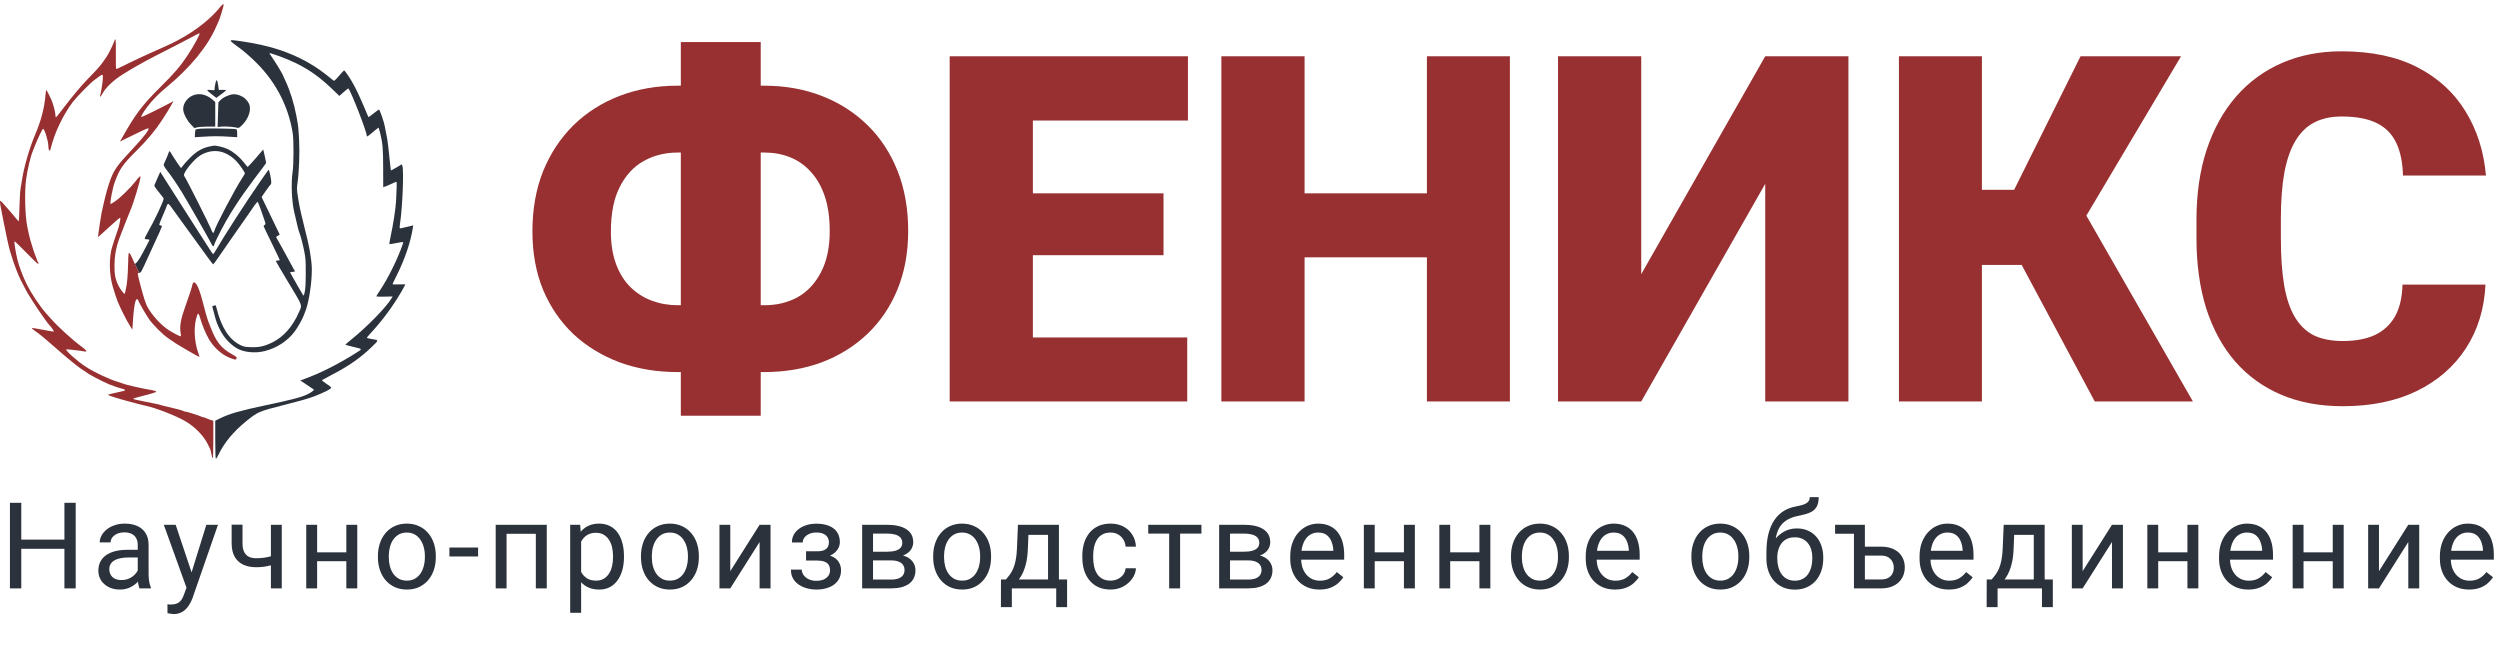 <svg width="270" height="70" viewBox="0 0 270 70" fill="none" xmlns="http://www.w3.org/2000/svg">
<path fill-rule="evenodd" clip-rule="evenodd" d="M14.55 28.492L15.038 29.471C15.231 29.448 15.236 29.439 16.045 27.653C16.244 27.214 16.523 26.605 16.666 26.299C17.108 25.355 17.458 24.569 17.481 24.47C17.494 24.417 17.446 24.365 17.375 24.353C17.305 24.341 17.23 24.315 17.209 24.294C17.177 24.262 17.303 23.912 17.538 23.385C17.797 22.804 18.026 22.24 18.026 22.184C18.026 22.148 18.067 22.084 18.116 22.043C18.186 21.985 18.273 22.059 18.494 22.364C18.652 22.582 19.279 23.447 19.886 24.287C22.518 27.925 22.981 28.555 23.026 28.554C23.052 28.553 23.333 28.17 23.652 27.703C23.971 27.237 24.505 26.464 24.838 25.987C25.43 25.14 25.74 24.697 26.68 23.35C26.933 22.987 27.286 22.477 27.464 22.216C27.642 21.956 27.812 21.768 27.841 21.8C27.87 21.832 28.041 22.279 28.222 22.795C28.641 23.989 28.709 24.163 28.651 24.236C28.636 24.254 28.613 24.265 28.587 24.285C28.521 24.333 28.468 24.394 28.468 24.421C28.468 24.448 28.86 25.268 29.338 26.242C29.817 27.217 30.208 28.042 30.208 28.076C30.208 28.11 30.114 28.138 29.999 28.138C29.885 28.138 29.791 28.165 29.791 28.198C29.791 28.231 30.418 29.301 31.185 30.575C32.267 32.372 32.55 32.79 32.499 33.162C32.477 33.322 32.392 33.474 32.283 33.725C31.615 35.261 30.613 36.396 29.409 36.983C28.546 37.404 27.963 37.531 27.064 37.494C26.419 37.468 26.299 37.441 25.898 37.236C24.719 36.633 23.908 35.352 23.383 33.263C23.304 32.949 23.296 32.941 23.11 33.006L22.919 33.072L23.112 33.815C23.35 34.731 23.442 34.987 23.757 35.609C24.19 36.468 24.844 37.184 25.597 37.625C26.325 38.051 27.559 38.174 28.572 37.921C29.89 37.592 31.082 36.812 31.843 35.781C32.175 35.331 32.723 34.351 32.817 34.037C32.846 33.942 32.91 33.77 32.961 33.656C33.275 32.943 33.605 31.083 33.663 29.7C33.696 28.911 33.675 28.539 33.554 27.722C33.505 27.389 33.471 27.161 33.431 26.935C33.341 26.421 33.215 25.914 32.791 24.183C32.378 22.502 32.309 22.161 32.132 20.971C32.059 20.478 32.058 20.249 32.129 19.774C32.301 18.61 32.379 16.459 32.3 15.057C32.221 13.663 32.219 13.646 32.016 12.555C31.753 11.143 31.349 9.851 30.802 8.672C30.66 8.367 30.516 8.054 30.482 7.978C30.448 7.902 30.341 7.714 30.246 7.562C30.151 7.409 30.021 7.19 29.957 7.076C29.894 6.961 29.674 6.623 29.468 6.324C29.263 6.025 29.094 5.771 29.094 5.758C29.094 5.644 30.975 6.338 31.914 6.798C33.469 7.56 34.592 8.37 36.058 9.788L36.651 10.362L37.122 9.942C37.381 9.711 37.605 9.534 37.618 9.548C37.906 9.846 39.606 14.207 39.606 14.646C39.606 14.811 39.688 14.764 40.29 14.252C40.609 13.982 40.881 13.771 40.894 13.784C40.907 13.797 40.98 14.057 41.056 14.363C41.327 15.446 41.382 16.092 41.382 18.197C41.382 19.314 41.386 20.227 41.39 20.227C41.431 20.227 42.271 19.869 42.613 19.706C42.716 19.657 42.813 19.63 42.829 19.646C42.862 19.679 42.838 20.594 42.772 21.754C42.727 22.56 42.454 24.317 42.172 25.622C42.088 26.013 42.033 26.348 42.051 26.365C42.068 26.383 42.404 26.332 42.797 26.253C43.191 26.175 43.526 26.124 43.543 26.141C43.592 26.19 43.181 27.267 42.755 28.208C42.373 29.052 41.782 30.18 41.428 30.741C41.332 30.893 41.175 31.143 41.08 31.296C40.985 31.449 40.849 31.658 40.779 31.762C40.708 31.865 40.65 31.974 40.65 32.005C40.65 32.035 41.045 32.05 41.527 32.038L42.404 32.017L42.275 32.234C41.726 33.166 39.624 35.319 37.964 36.65C37.604 36.939 37.309 37.195 37.309 37.22C37.309 37.244 37.63 37.339 38.023 37.431C38.687 37.585 38.957 37.641 38.966 37.726C38.973 37.787 38.841 37.864 38.623 38.005C36.945 39.091 34.954 40.129 33.429 40.714L32.437 41.094L33.15 41.57C33.542 41.832 33.875 42.055 33.89 42.065C33.953 42.109 33.724 42.302 33.388 42.49C32.733 42.857 31.734 43.128 28.607 43.787C25.924 44.352 24.785 44.681 23.752 45.188L23.247 45.435V47.47C23.247 48.61 23.274 49.522 23.31 49.544C23.344 49.565 23.472 49.372 23.593 49.114C24.187 47.847 25.221 46.596 26.588 45.493C27.851 44.473 27.937 44.436 30.626 43.748C31.726 43.467 32.124 43.365 32.519 43.253C32.763 43.183 33.005 43.109 33.411 42.986C34.116 42.773 35.398 42.207 35.663 41.993C35.833 41.855 35.787 41.797 35.209 41.421C34.94 41.245 34.746 41.078 34.779 41.049C34.811 41.02 35.229 40.794 35.708 40.548C37.622 39.561 38.898 38.678 40.146 37.475C40.575 37.061 40.775 36.882 40.741 36.784C40.712 36.698 40.503 36.673 40.111 36.608C39.833 36.561 39.606 36.506 39.606 36.485C39.606 36.465 39.866 36.163 40.184 35.815C41.353 34.535 42.451 33.042 43.323 31.547C43.576 31.113 43.783 30.743 43.783 30.725C43.783 30.708 43.47 30.704 43.087 30.717C42.704 30.73 42.391 30.72 42.391 30.694C42.391 30.668 42.593 30.244 42.84 29.752C43.722 27.994 44.344 26.165 44.584 24.624L44.628 24.337L44.223 24.439C43.379 24.649 43.215 24.681 43.175 24.64C43.151 24.617 43.169 24.357 43.214 24.061C43.469 22.371 43.626 18.445 43.459 17.926L43.4 17.742L42.818 18.086C42.498 18.275 42.227 18.42 42.216 18.409C42.205 18.397 42.163 18.044 42.123 17.625C42.013 16.482 41.838 14.999 41.801 14.9C41.783 14.853 41.719 14.525 41.659 14.172C41.599 13.819 41.502 13.374 41.444 13.183C41.229 12.479 40.983 11.83 40.931 11.83C40.901 11.83 40.637 12.021 40.343 12.255C40.05 12.488 39.8 12.668 39.79 12.654C39.779 12.639 39.7 12.456 39.615 12.246C39.529 12.036 39.432 11.802 39.398 11.726C39.364 11.649 39.174 11.212 38.975 10.754C38.637 9.976 38.315 9.338 37.925 8.67C37.701 8.286 37.213 7.598 37.165 7.597C37.143 7.597 36.895 7.863 36.615 8.188C36.168 8.708 36.092 8.768 35.994 8.686C34.934 7.8 34.163 7.254 33.22 6.722C31.227 5.596 29.012 4.89 26.171 4.473C25.07 4.311 24.917 4.305 24.921 4.421C24.922 4.469 25.212 4.711 25.564 4.959C26.305 5.481 27.093 6.164 27.853 6.944C29.872 9.018 31.153 11.548 31.611 14.363C31.733 15.114 31.726 17.778 31.6 18.596C31.423 19.743 31.503 21.729 31.773 22.898C32.165 24.594 32.251 24.937 32.333 25.132C32.474 25.471 32.687 26.284 32.864 27.167C33.005 27.865 33.024 28.16 33.02 29.526C33.017 30.65 32.986 31.214 32.911 31.537C32.808 31.982 32.806 31.985 32.699 31.814C32.544 31.568 31.83 30.329 31.556 29.83L31.323 29.405L31.875 29.317L31.668 28.968C31.554 28.775 31.461 28.604 31.461 28.586C31.461 28.569 31.247 28.172 30.984 27.704C30.722 27.237 30.373 26.605 30.21 26.299C30.046 25.994 29.883 25.707 29.847 25.662C29.8 25.604 29.845 25.546 29.994 25.469C30.112 25.409 30.208 25.344 30.208 25.325C30.208 25.306 29.77 24.4 29.234 23.31C28.698 22.221 28.259 21.313 28.259 21.294C28.259 21.236 29.166 19.956 29.238 19.912C29.334 19.853 29.313 19.505 29.174 18.851C29.083 18.42 29.033 18.296 28.978 18.365C28.938 18.416 28.791 18.62 28.652 18.82C28.514 19.019 28.253 19.393 28.072 19.652C26.694 21.627 24.082 25.673 23.3 27.044C23.175 27.264 23.053 27.443 23.03 27.444C23.006 27.444 22.909 27.327 22.814 27.184C22.578 26.829 21.939 25.838 21.607 25.309C20.993 24.334 20.776 23.994 19.14 21.441C18.724 20.793 18.142 19.879 17.846 19.412L17.309 18.561L17.01 19.224C16.845 19.588 16.693 19.94 16.672 20.006C16.646 20.088 16.801 20.327 17.154 20.75C17.44 21.092 17.675 21.408 17.676 21.451C17.681 21.711 16.641 23.906 15.944 25.108C15.748 25.446 15.606 25.75 15.628 25.785C15.649 25.82 15.777 25.848 15.912 25.848C16.073 25.848 16.149 25.878 16.134 25.935C16.121 25.983 15.788 26.623 15.392 27.358C14.738 28.576 14.55 28.492 14.55 28.492ZM23.177 9.595C23.177 9.501 23.213 9.246 23.257 9.028C23.303 8.799 23.369 8.643 23.413 8.658C23.455 8.672 23.521 8.915 23.56 9.198L23.63 9.713L24.03 9.705C24.25 9.701 24.429 9.716 24.427 9.74C24.425 9.763 24.186 9.96 23.896 10.177L23.368 10.572L22.86 10.18C22.58 9.964 22.367 9.763 22.386 9.733C22.404 9.703 22.59 9.698 22.799 9.722C23.167 9.766 23.177 9.762 23.177 9.595ZM19.796 11.927C19.704 11.317 20.13 10.623 20.775 10.33C21.507 9.998 22.332 10.185 23.055 10.848L23.247 11.023L23.246 13.669L22.394 13.674C21.925 13.677 21.42 13.715 21.271 13.758L21.001 13.836L20.635 13.463C20.221 13.04 19.866 12.389 19.796 11.927ZM23.781 10.844C24.005 10.609 24.258 10.458 24.709 10.291C25.13 10.135 25.438 10.137 25.888 10.302C26.325 10.461 26.674 10.771 26.881 11.183C27.188 11.796 26.871 12.796 26.143 13.516C25.88 13.776 25.768 13.843 25.655 13.809C25.313 13.706 24.362 13.629 23.95 13.671L23.503 13.717L23.584 11.05L23.781 10.844ZM21.124 13.992C21.149 13.967 21.363 13.926 21.599 13.9C22.122 13.844 25.239 13.884 25.457 13.95C25.596 13.992 25.614 14.042 25.614 14.408V14.818L24.761 14.764C23.683 14.695 23.02 14.696 21.918 14.765L21.041 14.819L21.059 14.429C21.069 14.214 21.098 14.018 21.124 13.992ZM20.532 17.035C21.214 16.353 21.829 15.993 22.585 15.831C22.906 15.763 23.047 15.73 23.188 15.73C23.322 15.731 23.456 15.762 23.744 15.822C24.37 15.953 24.904 16.208 25.405 16.615C25.896 17.014 26.037 17.163 26.728 18.024C26.751 18.052 27.143 17.641 27.599 17.111L28.43 16.145L28.584 16.816C28.669 17.184 28.74 17.522 28.742 17.566C28.744 17.611 28.551 17.896 28.311 18.201C27.898 18.726 27.21 19.655 26.324 20.886C26.104 21.192 25.725 21.754 25.481 22.135C25.238 22.517 24.988 22.907 24.927 23.003C24.37 23.872 23.236 26.042 23.14 26.422C23.071 26.696 22.994 26.658 22.788 26.247C22.523 25.721 20.19 21.648 19.634 20.743C19.096 19.867 18.505 19.001 18.015 18.372C17.669 17.928 17.629 17.815 17.744 17.606C17.866 17.387 18.235 16.492 18.235 16.416C18.235 16.285 18.366 16.334 18.45 16.497C18.602 16.788 19.509 18.145 19.55 18.145C19.573 18.144 19.67 18.027 19.766 17.885C19.862 17.743 20.206 17.36 20.532 17.035ZM25.569 17.453C25.151 17.002 24.712 16.697 24.184 16.491C23.383 16.179 22.481 16.277 21.653 16.768C20.915 17.206 19.69 18.747 19.885 18.992C20.109 19.273 22.646 24.319 22.905 24.998C22.986 25.209 23.082 25.195 23.14 24.963C23.282 24.397 25.33 20.501 26.147 19.242C26.313 18.986 26.449 18.756 26.449 18.73C26.449 18.605 25.904 17.813 25.569 17.453Z" fill="#2B323C"/>
<path d="M23.64 0.922C22.763 1.99 21.292 3.173 19.766 4.038C18.813 4.578 18.547 4.706 16.39 5.659C15.586 6.014 14.412 6.564 13.783 6.881C13.152 7.198 12.604 7.458 12.564 7.458C12.515 7.458 12.498 6.928 12.511 5.821C12.531 4.19 12.496 3.959 12.314 4.526C12.226 4.799 11.743 5.773 11.549 6.07C10.997 6.91 10.715 7.259 9.976 8.013C9.039 8.969 8.394 9.704 7.566 10.754C7.266 11.136 6.982 11.496 6.936 11.554C6.89 11.612 6.682 11.885 6.473 12.161C6.265 12.437 6.069 12.662 6.038 12.662C6.007 12.662 5.982 12.547 5.982 12.407C5.982 12.117 5.756 11.258 5.556 10.789C5.406 10.436 5.083 9.811 5.009 9.727C4.981 9.697 4.94 9.915 4.916 10.213C4.806 11.614 4.448 13.008 3.824 14.467C3.193 15.944 2.582 18.049 2.364 19.498C2.318 19.804 2.249 20.225 2.211 20.435C2.172 20.645 2.124 21.512 2.103 22.361C2.082 23.21 2.046 23.904 2.022 23.902C1.999 23.901 1.862 23.752 1.718 23.573C1.575 23.393 1.362 23.139 1.246 23.009C1.13 22.878 0.825 22.527 0.568 22.228C0.312 21.929 0.077 21.684 0.048 21.684C-0.038 21.684 -0.014 21.922 0.165 22.815C0.258 23.281 0.385 23.928 0.447 24.252C0.62 25.169 0.969 26.752 1.074 27.097C1.644 28.982 2.004 29.864 2.8 31.328C3.366 32.37 5.016 34.813 5.426 35.217C5.553 35.343 5.851 35.787 5.826 35.813C5.808 35.83 5.271 35.74 4.631 35.613C3.991 35.486 3.453 35.406 3.435 35.435C3.418 35.464 3.59 35.614 3.818 35.768C4.306 36.099 4.784 36.494 6.309 37.834C7.491 38.873 8.709 39.847 9.03 40.012C9.134 40.066 9.261 40.149 9.311 40.196C9.532 40.404 11.044 41.203 11.8 41.512C12.25 41.696 13 41.948 13.245 41.999C13.389 42.029 13.506 42.084 13.507 42.122C13.508 42.198 13.399 42.229 12.339 42.451C11.949 42.533 11.644 42.623 11.662 42.652C11.698 42.711 12.966 43.109 13.849 43.338C14.174 43.423 14.644 43.548 14.893 43.616C15.142 43.685 15.455 43.762 15.589 43.788C16.772 44.021 19.121 44.937 20.136 45.561C21.104 46.156 21.995 47.079 22.411 47.917C22.535 48.165 22.662 48.42 22.695 48.484C22.727 48.548 22.792 48.806 22.838 49.057C22.885 49.308 22.949 49.513 22.98 49.513C23.012 49.513 23.038 48.595 23.038 47.473V45.434L22.849 45.386C22.745 45.36 22.527 45.279 22.366 45.205C22.203 45.132 22.035 45.072 21.991 45.072C21.946 45.072 21.812 45.028 21.691 44.974C21.398 44.842 20.131 44.447 20.004 44.447C19.949 44.447 19.849 44.416 19.782 44.379C19.663 44.311 19.02 44.142 17.893 43.883C17.571 43.809 17.282 43.732 17.251 43.713C17.22 43.694 16.951 43.632 16.653 43.576C16.355 43.52 15.908 43.431 15.659 43.377C15.41 43.324 15.036 43.246 14.829 43.204C14.222 43.081 14.232 43.064 15.032 42.858C15.358 42.774 15.796 42.661 16.007 42.606C16.217 42.551 16.512 42.463 16.662 42.41C16.904 42.324 16.92 42.305 16.801 42.243C16.728 42.205 16.527 42.151 16.355 42.125C15.463 41.989 13.456 41.53 13.283 41.423C13.248 41.402 13.025 41.328 12.786 41.258C11.804 40.972 10.207 40.224 9.254 39.603C8.328 39 6.98 37.789 7.165 37.727C7.232 37.705 8.84 37.894 9.167 37.963C9.462 38.025 9.33 37.816 8.854 37.469C7.841 36.73 6.355 35.38 5.494 34.416C5.322 34.223 5.072 33.943 4.938 33.792C4.308 33.084 3.387 31.7 2.906 30.741C2.49 29.91 2.048 28.74 1.872 28.002C1.696 27.271 1.514 26.116 1.566 26.064C1.589 26.041 2.147 26.576 2.807 27.254C3.466 27.931 4.043 28.485 4.089 28.485C4.186 28.485 4.201 28.372 4.11 28.317C4.076 28.296 4.027 28.192 4.001 28.087C3.974 27.982 3.91 27.802 3.858 27.687C3.733 27.413 3.455 26.568 3.276 25.918C3.153 25.474 3.095 25.22 2.944 24.46C2.704 23.262 2.641 20.732 2.816 19.394C2.954 18.341 3.3 16.884 3.548 16.306C3.581 16.23 3.693 15.948 3.796 15.681C4.076 14.96 4.583 13.912 4.652 13.912C4.807 13.912 5.212 15.208 5.216 15.716C5.221 16.224 5.38 16.456 5.467 16.08C5.851 14.425 6.792 12.435 7.858 11.02C8.267 10.477 9.737 8.976 10.16 8.67C10.317 8.556 10.557 8.378 10.694 8.273C11.101 7.962 11.146 8 11.098 8.62C11.061 9.09 10.915 9.956 10.811 10.32C10.743 10.557 10.893 10.437 11.063 10.118C11.413 9.46 12.189 8.719 13.235 8.044C13.976 7.566 15.709 6.581 16.633 6.114C18.241 5.301 20.403 4.181 21.222 3.737C21.391 3.646 21.54 3.582 21.553 3.595C21.631 3.672 20.959 4.909 20.266 5.966C19.506 7.124 18.831 7.911 17.292 9.435C15.39 11.319 14.617 12.341 13.236 14.794L12.954 15.294L13.628 14.956C14.993 14.272 15.944 13.833 16.009 13.855C16.2 13.918 15.571 14.75 14.34 16.063C12.673 17.841 12.351 18.285 11.93 19.385C11.687 20.019 11.35 21.236 11.139 22.239C11.071 22.564 10.996 22.892 10.973 22.968C10.936 23.087 10.577 25.479 10.577 25.604C10.577 25.629 11.117 25.147 11.778 24.535C12.555 23.813 12.987 23.457 13.001 23.525C13.027 23.644 12.834 24.562 12.739 24.773C12.704 24.849 12.576 25.224 12.453 25.605C12.331 25.987 12.19 26.424 12.139 26.577C11.759 27.73 11.775 29.594 12.178 30.949C12.419 31.76 12.559 32.187 12.714 32.58C12.966 33.221 13.71 34.691 14.03 35.182L14.301 35.599L14.35 34.766C14.409 33.747 14.525 32.829 14.632 32.528C14.722 32.274 14.861 32.233 14.928 32.441C15.003 32.676 15.756 33.977 16.113 34.488C16.535 35.092 17.582 36.133 18.173 36.536C18.417 36.703 18.756 36.934 18.926 37.048C19.338 37.326 21.451 38.548 21.52 38.548C21.55 38.548 21.512 38.383 21.436 38.181C20.944 36.87 20.888 35.059 21.308 34.018C21.38 33.84 21.393 33.835 21.47 33.948C21.517 34.016 21.593 34.228 21.639 34.419C21.77 34.956 22.249 36.103 22.559 36.626C23.105 37.544 23.941 38.297 24.796 38.638C25.402 38.88 25.48 38.887 25.548 38.71C25.599 38.575 25.543 38.526 25 38.224C23.9 37.614 23.334 36.897 22.761 35.391C22.674 35.162 22.559 34.865 22.505 34.731C22.384 34.431 22.174 33.693 21.822 32.337C21.648 31.665 21.413 31.016 21.251 30.758C21.036 30.418 20.842 30.411 20.78 30.743C20.722 31.048 20.484 31.779 20.04 33.014C19.505 34.501 19.377 35.243 19.517 36.032C19.546 36.195 19.549 36.328 19.524 36.328C19.413 36.328 18.646 35.93 18.222 35.653C17.394 35.112 16.449 34.086 15.936 33.17C15.735 32.81 15.515 32.132 15.164 30.787C14.813 29.444 14.818 29.496 15.038 29.471L14.55 28.492C14.48 28.318 14.105 27.431 13.973 27.322C13.879 27.244 13.863 27.398 13.827 28.71C13.799 29.743 13.745 30.412 13.647 30.94C13.57 31.355 13.492 31.709 13.474 31.727C13.409 31.793 13.015 31.287 12.809 30.875C12.459 30.173 12.358 29.67 12.363 28.659C12.368 27.658 12.518 26.79 12.851 25.848C12.994 25.443 13.969 22.962 14.092 22.691C14.402 22.006 15.171 19.455 15.171 19.112C15.171 18.952 15.019 19.086 14.625 19.594C14.087 20.288 13.028 21.328 12.456 21.725C12.213 21.893 11.986 22.031 11.953 22.031C11.834 22.031 12.149 20.338 12.393 19.672C12.915 18.241 13.25 17.758 14.749 16.271C15.916 15.113 16.811 14.041 17.498 12.975C18.087 12.062 18.221 11.846 18.474 11.393L18.738 10.921L18.341 11.135C17.387 11.649 15.298 12.673 15.266 12.641C15.204 12.579 15.505 12.065 15.93 11.508C16.474 10.794 17.138 10.117 17.943 9.454C20.551 7.309 22.467 4.966 23.38 2.808C23.501 2.522 23.628 2.238 23.661 2.177C23.74 2.033 24.152 0.66 24.152 0.54C24.152 0.359 24.022 0.456 23.64 0.922Z" fill="#983031"/>
<path d="M73.196 9.254H82.516C84.769 9.254 86.843 9.621 88.738 10.355C90.633 11.089 92.28 12.139 93.68 13.505C95.079 14.87 96.163 16.517 96.932 18.446C97.7 20.375 98.084 22.543 98.084 24.95C98.084 27.271 97.7 29.371 96.932 31.248C96.163 33.126 95.079 34.731 93.68 36.062C92.28 37.394 90.633 38.418 88.738 39.135C86.843 39.834 84.769 40.184 82.516 40.184H73.196C70.926 40.184 68.835 39.834 66.923 39.135C65.011 38.418 63.347 37.402 61.93 36.088C60.531 34.756 59.438 33.16 58.653 31.3C57.885 29.422 57.501 27.322 57.501 25.001C57.501 22.594 57.885 20.426 58.653 18.497C59.438 16.569 60.531 14.913 61.93 13.53C63.347 12.148 65.011 11.089 66.923 10.355C68.835 9.621 70.926 9.254 73.196 9.254ZM73.196 16.475C71.831 16.475 70.602 16.782 69.509 17.396C68.417 18.011 67.555 18.95 66.923 20.213C66.291 21.459 65.976 23.055 65.976 25.001C65.976 26.349 66.163 27.527 66.539 28.534C66.915 29.541 67.435 30.369 68.101 31.018C68.767 31.667 69.535 32.153 70.405 32.477C71.276 32.802 72.206 32.964 73.196 32.964H82.567C83.899 32.964 85.094 32.674 86.152 32.093C87.21 31.496 88.047 30.6 88.661 29.405C89.293 28.21 89.609 26.725 89.609 24.95C89.609 23.499 89.43 22.244 89.071 21.186C88.713 20.128 88.209 19.248 87.56 18.549C86.929 17.849 86.186 17.328 85.333 16.987C84.479 16.645 83.558 16.475 82.567 16.475H73.196ZM82.158 4.543V44.896H73.529V4.543H82.158ZM128.22 36.446V43.359H108.351V36.446H128.22ZM111.552 6.079V43.359H102.565V6.079H111.552ZM125.66 20.879V27.561H108.351V20.879H125.66ZM128.297 6.079V13.018H108.351V6.079H128.297ZM157.025 20.879V27.792H137.899V20.879H157.025ZM140.895 6.079V43.359H131.907V6.079H140.895ZM163.068 6.079V43.359H154.106V6.079H163.068ZM177.253 29.61L190.644 6.079H199.631V43.359H190.644V19.854L177.253 43.359H168.266V6.079H177.253V29.61ZM214.047 6.079V43.359H205.085V6.079H214.047ZM235.554 6.079L222.163 28.611H212.485L211.409 20.495H217.529L224.698 6.079H235.554ZM226.234 43.359L217.503 27.049L224.032 21.032L236.835 43.359H226.234ZM259.469 30.736H268.431C268.311 33.331 267.611 35.618 266.331 37.598C265.051 39.578 263.275 41.123 261.005 42.233C258.752 43.325 256.089 43.871 253.017 43.871C250.524 43.871 248.297 43.453 246.334 42.617C244.388 41.78 242.732 40.577 241.367 39.007C240.018 37.436 238.985 35.533 238.268 33.297C237.569 31.061 237.219 28.543 237.219 25.744V23.721C237.219 20.921 237.586 18.404 238.32 16.167C239.071 13.914 240.129 12.002 241.495 10.432C242.877 8.845 244.533 7.633 246.462 6.796C248.391 5.96 250.533 5.542 252.889 5.542C256.132 5.542 258.872 6.122 261.108 7.283C263.344 8.443 265.076 10.039 266.305 12.071C267.534 14.085 268.26 16.381 268.482 18.958H259.52C259.486 17.559 259.247 16.389 258.803 15.45C258.359 14.495 257.66 13.778 256.704 13.3C255.748 12.822 254.476 12.583 252.889 12.583C251.779 12.583 250.815 12.788 249.995 13.197C249.176 13.607 248.493 14.256 247.947 15.143C247.401 16.031 246.991 17.183 246.718 18.6C246.462 20 246.334 21.689 246.334 23.669V25.744C246.334 27.724 246.453 29.413 246.692 30.813C246.931 32.213 247.315 33.356 247.845 34.244C248.374 35.132 249.056 35.789 249.893 36.216C250.746 36.625 251.788 36.83 253.017 36.83C254.382 36.83 255.534 36.617 256.473 36.19C257.412 35.746 258.138 35.081 258.65 34.193C259.162 33.288 259.435 32.136 259.469 30.736Z" fill="#983031"/>
<path d="M7.109 58.277V59.273H2.107V58.277H7.109ZM2.298 54.303V63.545H1.073V54.303H2.298ZM8.176 54.303V63.545H6.957V54.303H8.176ZM14.875 62.371V58.835C14.875 58.565 14.82 58.33 14.71 58.131C14.604 57.928 14.444 57.771 14.228 57.661C14.012 57.551 13.745 57.496 13.428 57.496C13.132 57.496 12.871 57.547 12.647 57.648C12.427 57.75 12.254 57.883 12.127 58.048C12.004 58.213 11.943 58.391 11.943 58.581H10.768C10.768 58.336 10.832 58.093 10.959 57.852C11.085 57.61 11.268 57.392 11.505 57.198C11.746 56.999 12.034 56.842 12.368 56.728C12.706 56.609 13.083 56.55 13.498 56.55C13.997 56.55 14.437 56.635 14.818 56.804C15.203 56.974 15.504 57.23 15.719 57.572C15.939 57.911 16.049 58.336 16.049 58.848V62.047C16.049 62.276 16.069 62.519 16.107 62.777C16.149 63.035 16.21 63.258 16.291 63.444V63.545H15.066C15.006 63.41 14.96 63.23 14.926 63.006C14.892 62.777 14.875 62.566 14.875 62.371ZM15.078 59.381L15.091 60.206H13.904C13.57 60.206 13.271 60.234 13.009 60.289C12.746 60.34 12.527 60.418 12.349 60.524C12.171 60.63 12.036 60.763 11.943 60.924C11.849 61.08 11.803 61.264 11.803 61.476C11.803 61.692 11.851 61.889 11.949 62.066C12.046 62.244 12.192 62.386 12.387 62.492C12.586 62.593 12.829 62.644 13.117 62.644C13.476 62.644 13.794 62.568 14.069 62.416C14.344 62.263 14.562 62.077 14.723 61.857C14.888 61.637 14.977 61.423 14.989 61.216L15.491 61.781C15.461 61.959 15.381 62.155 15.25 62.371C15.118 62.587 14.943 62.794 14.723 62.993C14.507 63.188 14.249 63.351 13.948 63.482C13.652 63.609 13.318 63.672 12.945 63.672C12.48 63.672 12.072 63.581 11.72 63.399C11.373 63.217 11.102 62.974 10.908 62.669C10.717 62.361 10.622 62.016 10.622 61.635C10.622 61.267 10.694 60.943 10.838 60.664C10.982 60.38 11.189 60.145 11.46 59.959C11.731 59.769 12.057 59.625 12.438 59.527C12.819 59.43 13.244 59.381 13.713 59.381H15.078ZM20.375 62.834L22.285 56.677H23.542L20.787 64.606C20.724 64.775 20.639 64.957 20.533 65.151C20.432 65.35 20.301 65.539 20.14 65.716C19.979 65.894 19.784 66.038 19.556 66.148C19.332 66.262 19.063 66.319 18.75 66.319C18.657 66.319 18.538 66.307 18.394 66.281C18.25 66.256 18.149 66.235 18.09 66.218L18.083 65.266C18.117 65.27 18.17 65.274 18.242 65.278C18.318 65.287 18.371 65.291 18.401 65.291C18.667 65.291 18.894 65.255 19.08 65.183C19.266 65.115 19.423 64.999 19.549 64.834C19.681 64.673 19.793 64.451 19.886 64.168L20.375 62.834ZM18.972 56.677L20.756 62.009L21.06 63.247L20.216 63.679L17.69 56.677H18.972ZM30.432 56.677V63.545H29.258V56.677H30.432ZM30.032 59.832V60.797C29.795 60.886 29.554 60.966 29.308 61.038C29.067 61.106 28.811 61.161 28.54 61.203C28.274 61.241 27.984 61.26 27.671 61.26C27.129 61.26 26.659 61.167 26.262 60.981C25.864 60.791 25.557 60.505 25.341 60.124C25.125 59.739 25.017 59.254 25.017 58.67V56.665H26.192V58.67C26.192 59.051 26.249 59.36 26.363 59.597C26.477 59.834 26.645 60.01 26.865 60.124C27.085 60.234 27.353 60.289 27.671 60.289C27.975 60.289 28.261 60.27 28.528 60.232C28.799 60.19 29.057 60.135 29.302 60.067C29.552 59.999 29.795 59.921 30.032 59.832ZM37.633 59.654V60.606H34.002V59.654H37.633ZM34.249 56.677V63.545H33.075V56.677H34.249ZM38.585 56.677V63.545H37.404V56.677H38.585ZM40.815 60.188V60.041C40.815 59.546 40.887 59.087 41.031 58.664C41.175 58.237 41.383 57.866 41.653 57.553C41.924 57.236 42.252 56.99 42.637 56.817C43.022 56.639 43.454 56.55 43.932 56.55C44.415 56.55 44.848 56.639 45.233 56.817C45.623 56.99 45.953 57.236 46.224 57.553C46.499 57.866 46.708 58.237 46.852 58.664C46.996 59.087 47.068 59.546 47.068 60.041V60.188C47.068 60.683 46.996 61.142 46.852 61.565C46.708 61.988 46.499 62.358 46.224 62.676C45.953 62.989 45.625 63.234 45.24 63.412C44.859 63.586 44.427 63.672 43.945 63.672C43.462 63.672 43.029 63.586 42.644 63.412C42.258 63.234 41.928 62.989 41.653 62.676C41.383 62.358 41.175 61.988 41.031 61.565C40.887 61.142 40.815 60.683 40.815 60.188ZM41.99 60.041V60.188C41.99 60.53 42.03 60.854 42.11 61.159C42.191 61.459 42.311 61.726 42.472 61.959C42.637 62.191 42.842 62.375 43.088 62.511C43.333 62.642 43.619 62.708 43.945 62.708C44.266 62.708 44.548 62.642 44.789 62.511C45.035 62.375 45.238 62.191 45.398 61.959C45.559 61.726 45.68 61.459 45.76 61.159C45.845 60.854 45.887 60.53 45.887 60.188V60.041C45.887 59.703 45.845 59.383 45.76 59.083C45.68 58.778 45.557 58.51 45.392 58.277C45.231 58.04 45.028 57.854 44.783 57.718C44.541 57.583 44.258 57.515 43.932 57.515C43.611 57.515 43.327 57.583 43.081 57.718C42.84 57.854 42.637 58.04 42.472 58.277C42.311 58.51 42.191 58.778 42.11 59.083C42.03 59.383 41.99 59.703 41.99 60.041ZM51.634 59.134V60.099H48.537V59.134H51.634ZM58.01 56.677V57.648H54.538V56.677H58.01ZM54.709 56.677V63.545H53.535V56.677H54.709ZM59.051 56.677V63.545H57.87V56.677H59.051ZM62.761 57.998V66.186H61.58V56.677H62.659L62.761 57.998ZM67.388 60.054V60.188C67.388 60.687 67.329 61.15 67.21 61.578C67.092 62.001 66.918 62.369 66.69 62.682C66.466 62.995 66.188 63.239 65.858 63.412C65.528 63.586 65.149 63.672 64.722 63.672C64.286 63.672 63.901 63.6 63.567 63.456C63.232 63.313 62.949 63.103 62.716 62.828C62.483 62.553 62.297 62.223 62.157 61.838C62.022 61.453 61.929 61.019 61.878 60.537V59.826C61.929 59.318 62.024 58.863 62.164 58.461C62.303 58.059 62.488 57.716 62.716 57.433C62.949 57.145 63.23 56.927 63.56 56.779C63.89 56.627 64.271 56.55 64.703 56.55C65.135 56.55 65.517 56.635 65.852 56.804C66.186 56.969 66.468 57.206 66.696 57.515C66.925 57.824 67.096 58.194 67.21 58.626C67.329 59.053 67.388 59.529 67.388 60.054ZM66.207 60.188V60.054C66.207 59.711 66.171 59.39 66.099 59.089C66.028 58.785 65.915 58.518 65.763 58.29C65.615 58.057 65.424 57.875 65.192 57.744C64.959 57.608 64.682 57.541 64.36 57.541C64.064 57.541 63.806 57.591 63.586 57.693C63.37 57.794 63.186 57.932 63.033 58.105C62.881 58.275 62.756 58.469 62.659 58.69C62.566 58.905 62.496 59.13 62.45 59.362V61.006C62.534 61.303 62.653 61.582 62.805 61.844C62.957 62.102 63.16 62.312 63.414 62.473C63.668 62.629 63.988 62.708 64.373 62.708C64.69 62.708 64.963 62.642 65.192 62.511C65.424 62.375 65.615 62.191 65.763 61.959C65.915 61.726 66.028 61.459 66.099 61.159C66.171 60.854 66.207 60.53 66.207 60.188ZM69.225 60.188V60.041C69.225 59.546 69.297 59.087 69.441 58.664C69.585 58.237 69.792 57.866 70.063 57.553C70.334 57.236 70.662 56.99 71.047 56.817C71.432 56.639 71.864 56.55 72.342 56.55C72.824 56.55 73.258 56.639 73.643 56.817C74.032 56.99 74.362 57.236 74.633 57.553C74.908 57.866 75.118 58.237 75.262 58.664C75.406 59.087 75.477 59.546 75.477 60.041V60.188C75.477 60.683 75.406 61.142 75.262 61.565C75.118 61.988 74.908 62.358 74.633 62.676C74.362 62.989 74.034 63.234 73.649 63.412C73.269 63.586 72.837 63.672 72.354 63.672C71.872 63.672 71.438 63.586 71.053 63.412C70.668 63.234 70.338 62.989 70.063 62.676C69.792 62.358 69.585 61.988 69.441 61.565C69.297 61.142 69.225 60.683 69.225 60.188ZM70.399 60.041V60.188C70.399 60.53 70.439 60.854 70.52 61.159C70.6 61.459 70.721 61.726 70.882 61.959C71.047 62.191 71.252 62.375 71.498 62.511C71.743 62.642 72.028 62.708 72.354 62.708C72.676 62.708 72.957 62.642 73.199 62.511C73.444 62.375 73.647 62.191 73.808 61.959C73.969 61.726 74.089 61.459 74.17 61.159C74.254 60.854 74.297 60.53 74.297 60.188V60.041C74.297 59.703 74.254 59.383 74.17 59.083C74.089 58.778 73.967 58.51 73.802 58.277C73.641 58.04 73.438 57.854 73.192 57.718C72.951 57.583 72.668 57.515 72.342 57.515C72.02 57.515 71.737 57.583 71.491 57.718C71.25 57.854 71.047 58.04 70.882 58.277C70.721 58.51 70.6 58.778 70.52 59.083C70.439 59.383 70.399 59.703 70.399 60.041ZM78.87 61.685L82.037 56.677H83.218V63.545H82.037V58.537L78.87 63.545H77.702V56.677H78.87V61.685ZM88.317 60.264H87.054V59.54H88.222C88.548 59.54 88.806 59.5 88.997 59.419C89.187 59.335 89.323 59.218 89.403 59.07C89.483 58.922 89.523 58.749 89.523 58.55C89.523 58.372 89.477 58.205 89.384 58.048C89.295 57.888 89.151 57.758 88.952 57.661C88.753 57.56 88.487 57.509 88.152 57.509C87.882 57.509 87.636 57.557 87.416 57.655C87.196 57.748 87.02 57.877 86.889 58.042C86.762 58.203 86.699 58.385 86.699 58.588H85.525C85.525 58.169 85.643 57.809 85.88 57.509C86.121 57.204 86.441 56.969 86.838 56.804C87.24 56.639 87.678 56.557 88.152 56.557C88.55 56.557 88.906 56.601 89.219 56.69C89.536 56.775 89.805 56.901 90.025 57.071C90.245 57.236 90.412 57.443 90.526 57.693C90.645 57.938 90.704 58.224 90.704 58.55C90.704 58.783 90.649 59.003 90.539 59.21C90.429 59.417 90.27 59.601 90.063 59.762C89.856 59.919 89.604 60.041 89.308 60.13C89.016 60.219 88.686 60.264 88.317 60.264ZM87.054 59.819H88.317C88.728 59.819 89.09 59.859 89.403 59.94C89.716 60.016 89.978 60.13 90.19 60.283C90.402 60.435 90.56 60.623 90.666 60.848C90.776 61.068 90.831 61.322 90.831 61.609C90.831 61.931 90.766 62.221 90.634 62.479C90.507 62.733 90.326 62.949 90.088 63.127C89.852 63.304 89.568 63.44 89.238 63.533C88.912 63.626 88.55 63.672 88.152 63.672C87.708 63.672 87.276 63.596 86.858 63.444C86.439 63.291 86.094 63.057 85.823 62.739C85.552 62.418 85.417 62.009 85.417 61.514H86.591C86.591 61.721 86.656 61.918 86.788 62.105C86.919 62.291 87.101 62.441 87.334 62.555C87.571 62.669 87.844 62.727 88.152 62.727C88.483 62.727 88.758 62.676 88.978 62.574C89.198 62.473 89.363 62.337 89.473 62.168C89.587 61.999 89.644 61.815 89.644 61.616C89.644 61.358 89.593 61.15 89.492 60.994C89.39 60.837 89.234 60.723 89.022 60.651C88.815 60.575 88.548 60.537 88.222 60.537H87.054V59.819ZM96.229 60.524H93.976L93.963 59.584H95.804C96.168 59.584 96.47 59.548 96.712 59.477C96.957 59.405 97.141 59.297 97.264 59.153C97.387 59.009 97.448 58.831 97.448 58.62C97.448 58.455 97.412 58.311 97.34 58.188C97.272 58.061 97.169 57.957 97.029 57.877C96.889 57.792 96.716 57.731 96.508 57.693C96.305 57.651 96.066 57.629 95.791 57.629H94.287V63.545H93.112V56.677H95.791C96.227 56.677 96.618 56.715 96.966 56.791C97.317 56.868 97.615 56.984 97.861 57.141C98.11 57.293 98.301 57.488 98.432 57.725C98.563 57.962 98.629 58.241 98.629 58.562C98.629 58.77 98.586 58.967 98.502 59.153C98.417 59.339 98.292 59.504 98.127 59.648C97.962 59.792 97.759 59.91 97.518 60.003C97.277 60.092 96.999 60.149 96.686 60.175L96.229 60.524ZM96.229 63.545H93.55L94.135 62.593H96.229C96.555 62.593 96.826 62.553 97.042 62.473C97.257 62.388 97.418 62.27 97.524 62.117C97.634 61.961 97.689 61.774 97.689 61.559C97.689 61.343 97.634 61.159 97.524 61.006C97.418 60.85 97.257 60.731 97.042 60.651C96.826 60.566 96.555 60.524 96.229 60.524H94.445L94.458 59.584H96.686L97.112 59.94C97.488 59.97 97.808 60.063 98.07 60.219C98.332 60.376 98.531 60.575 98.667 60.816C98.802 61.053 98.87 61.311 98.87 61.59C98.87 61.912 98.808 62.196 98.686 62.441C98.567 62.686 98.394 62.892 98.165 63.057C97.937 63.217 97.659 63.34 97.334 63.425C97.008 63.505 96.64 63.545 96.229 63.545ZM100.783 60.188V60.041C100.783 59.546 100.855 59.087 100.999 58.664C101.143 58.237 101.35 57.866 101.621 57.553C101.892 57.236 102.22 56.99 102.605 56.817C102.99 56.639 103.422 56.55 103.9 56.55C104.382 56.55 104.816 56.639 105.201 56.817C105.59 56.99 105.92 57.236 106.191 57.553C106.466 57.866 106.676 58.237 106.82 58.664C106.964 59.087 107.035 59.546 107.035 60.041V60.188C107.035 60.683 106.964 61.142 106.82 61.565C106.676 61.988 106.466 62.358 106.191 62.676C105.92 62.989 105.592 63.234 105.207 63.412C104.826 63.586 104.395 63.672 103.912 63.672C103.43 63.672 102.996 63.586 102.611 63.412C102.226 63.234 101.896 62.989 101.621 62.676C101.35 62.358 101.143 61.988 100.999 61.565C100.855 61.142 100.783 60.683 100.783 60.188ZM101.957 60.041V60.188C101.957 60.53 101.998 60.854 102.078 61.159C102.158 61.459 102.279 61.726 102.44 61.959C102.605 62.191 102.81 62.375 103.055 62.511C103.301 62.642 103.587 62.708 103.912 62.708C104.234 62.708 104.515 62.642 104.757 62.511C105.002 62.375 105.205 62.191 105.366 61.959C105.527 61.726 105.647 61.459 105.728 61.159C105.812 60.854 105.855 60.53 105.855 60.188V60.041C105.855 59.703 105.812 59.383 105.728 59.083C105.647 58.778 105.525 58.51 105.36 58.277C105.199 58.04 104.996 57.854 104.75 57.718C104.509 57.583 104.226 57.515 103.9 57.515C103.578 57.515 103.295 57.583 103.049 57.718C102.808 57.854 102.605 58.04 102.44 58.277C102.279 58.51 102.158 58.778 102.078 59.083C101.998 59.383 101.957 59.703 101.957 60.041ZM109.939 56.677H111.113L111.012 59.248C110.986 59.9 110.912 60.463 110.789 60.937C110.667 61.41 110.51 61.815 110.32 62.149C110.129 62.479 109.916 62.756 109.679 62.98C109.446 63.205 109.205 63.393 108.955 63.545H108.371L108.403 62.587L108.644 62.581C108.784 62.416 108.919 62.246 109.05 62.073C109.181 61.895 109.302 61.685 109.412 61.444C109.522 61.199 109.613 60.901 109.685 60.549C109.761 60.194 109.81 59.76 109.831 59.248L109.939 56.677ZM110.231 56.677H114.363V63.545H113.189V57.763H110.231V56.677ZM108.104 62.581H115.246V65.57H114.071V63.545H109.279V65.57H108.098L108.104 62.581ZM119.945 62.708C120.225 62.708 120.483 62.65 120.72 62.536C120.957 62.422 121.151 62.265 121.304 62.066C121.456 61.863 121.543 61.633 121.564 61.374H122.681C122.66 61.781 122.522 62.16 122.269 62.511C122.019 62.858 121.691 63.139 121.285 63.355C120.878 63.567 120.432 63.672 119.945 63.672C119.429 63.672 118.978 63.581 118.593 63.399C118.212 63.217 117.895 62.968 117.641 62.65C117.391 62.333 117.203 61.969 117.076 61.559C116.953 61.144 116.892 60.706 116.892 60.245V59.978C116.892 59.517 116.953 59.081 117.076 58.67C117.203 58.256 117.391 57.89 117.641 57.572C117.895 57.255 118.212 57.005 118.593 56.823C118.978 56.641 119.429 56.55 119.945 56.55C120.483 56.55 120.952 56.66 121.354 56.88C121.757 57.096 122.072 57.392 122.3 57.769C122.533 58.141 122.66 58.565 122.681 59.039H121.564C121.543 58.755 121.462 58.499 121.323 58.27C121.187 58.042 121.001 57.86 120.764 57.725C120.531 57.585 120.258 57.515 119.945 57.515C119.586 57.515 119.283 57.587 119.038 57.731C118.796 57.871 118.604 58.061 118.46 58.302C118.32 58.539 118.219 58.804 118.155 59.096C118.096 59.383 118.066 59.678 118.066 59.978V60.245C118.066 60.545 118.096 60.841 118.155 61.133C118.215 61.425 118.314 61.69 118.454 61.927C118.597 62.164 118.79 62.354 119.031 62.498C119.277 62.638 119.581 62.708 119.945 62.708ZM127.451 56.677V63.545H126.27V56.677H127.451ZM129.755 56.677V57.629H124.01V56.677H129.755ZM134.785 60.524H132.531L132.519 59.584H134.36C134.724 59.584 135.026 59.548 135.267 59.477C135.513 59.405 135.697 59.297 135.82 59.153C135.942 59.009 136.004 58.831 136.004 58.62C136.004 58.455 135.968 58.311 135.896 58.188C135.828 58.061 135.724 57.957 135.585 57.877C135.445 57.792 135.272 57.731 135.064 57.693C134.861 57.651 134.622 57.629 134.347 57.629H132.842V63.545H131.668V56.677H134.347C134.783 56.677 135.174 56.715 135.521 56.791C135.872 56.868 136.171 56.984 136.416 57.141C136.666 57.293 136.856 57.488 136.988 57.725C137.119 57.962 137.184 58.241 137.184 58.562C137.184 58.77 137.142 58.967 137.057 59.153C136.973 59.339 136.848 59.504 136.683 59.648C136.518 59.792 136.315 59.91 136.073 60.003C135.832 60.092 135.555 60.149 135.242 60.175L134.785 60.524ZM134.785 63.545H132.106L132.69 62.593H134.785C135.111 62.593 135.382 62.553 135.597 62.473C135.813 62.388 135.974 62.27 136.08 62.117C136.19 61.961 136.245 61.774 136.245 61.559C136.245 61.343 136.19 61.159 136.08 61.006C135.974 60.85 135.813 60.731 135.597 60.651C135.382 60.566 135.111 60.524 134.785 60.524H133.001L133.014 59.584H135.242L135.667 59.94C136.044 59.97 136.363 60.063 136.626 60.219C136.888 60.376 137.087 60.575 137.222 60.816C137.358 61.053 137.425 61.311 137.425 61.59C137.425 61.912 137.364 62.196 137.241 62.441C137.123 62.686 136.949 62.892 136.721 63.057C136.492 63.217 136.215 63.34 135.889 63.425C135.564 63.505 135.195 63.545 134.785 63.545ZM142.5 63.672C142.022 63.672 141.588 63.592 141.199 63.431C140.813 63.266 140.481 63.035 140.202 62.739C139.927 62.443 139.715 62.092 139.567 61.685C139.419 61.279 139.345 60.835 139.345 60.352V60.086C139.345 59.527 139.428 59.03 139.593 58.594C139.758 58.154 139.982 57.782 140.265 57.477C140.549 57.172 140.871 56.942 141.23 56.785C141.59 56.629 141.962 56.55 142.347 56.55C142.838 56.55 143.262 56.635 143.617 56.804C143.977 56.974 144.271 57.21 144.499 57.515C144.728 57.816 144.897 58.171 145.007 58.581C145.117 58.988 145.172 59.432 145.172 59.915V60.441H140.043V59.483H143.998V59.394C143.981 59.089 143.917 58.793 143.807 58.505C143.702 58.218 143.532 57.981 143.3 57.794C143.067 57.608 142.749 57.515 142.347 57.515C142.081 57.515 141.835 57.572 141.611 57.687C141.387 57.797 141.194 57.962 141.033 58.182C140.873 58.402 140.748 58.67 140.659 58.988C140.57 59.305 140.526 59.671 140.526 60.086V60.352C140.526 60.678 140.57 60.985 140.659 61.273C140.752 61.556 140.885 61.806 141.059 62.022C141.237 62.238 141.45 62.407 141.7 62.53C141.954 62.653 142.242 62.714 142.563 62.714C142.978 62.714 143.329 62.629 143.617 62.46C143.905 62.291 144.157 62.064 144.372 61.781L145.083 62.346C144.935 62.57 144.747 62.784 144.518 62.987C144.29 63.19 144.008 63.355 143.674 63.482C143.344 63.609 142.953 63.672 142.5 63.672ZM151.852 59.654V60.606H148.222V59.654H151.852ZM148.469 56.677V63.545H147.295V56.677H148.469ZM152.805 56.677V63.545H151.624V56.677H152.805ZM160.005 59.654V60.606H156.375V59.654H160.005ZM156.622 56.677V63.545H155.448V56.677H156.622ZM160.958 56.677V63.545H159.777V56.677H160.958ZM163.188 60.188V60.041C163.188 59.546 163.26 59.087 163.404 58.664C163.548 58.237 163.755 57.866 164.026 57.553C164.297 57.236 164.625 56.99 165.01 56.817C165.395 56.639 165.827 56.55 166.305 56.55C166.787 56.55 167.221 56.639 167.606 56.817C167.995 56.99 168.325 57.236 168.596 57.553C168.871 57.866 169.081 58.237 169.225 58.664C169.369 59.087 169.441 59.546 169.441 60.041V60.188C169.441 60.683 169.369 61.142 169.225 61.565C169.081 61.988 168.871 62.358 168.596 62.676C168.325 62.989 167.997 63.234 167.612 63.412C167.232 63.586 166.8 63.672 166.317 63.672C165.835 63.672 165.401 63.586 165.016 63.412C164.631 63.234 164.301 62.989 164.026 62.676C163.755 62.358 163.548 61.988 163.404 61.565C163.26 61.142 163.188 60.683 163.188 60.188ZM164.362 60.041V60.188C164.362 60.53 164.403 60.854 164.483 61.159C164.563 61.459 164.684 61.726 164.845 61.959C165.01 62.191 165.215 62.375 165.461 62.511C165.706 62.642 165.992 62.708 166.317 62.708C166.639 62.708 166.921 62.642 167.162 62.511C167.407 62.375 167.61 62.191 167.771 61.959C167.932 61.726 168.053 61.459 168.133 61.159C168.218 60.854 168.26 60.53 168.26 60.188V60.041C168.26 59.703 168.218 59.383 168.133 59.083C168.053 58.778 167.93 58.51 167.765 58.277C167.604 58.04 167.401 57.854 167.155 57.718C166.914 57.583 166.631 57.515 166.305 57.515C165.983 57.515 165.7 57.583 165.454 57.718C165.213 57.854 165.01 58.04 164.845 58.277C164.684 58.51 164.563 58.778 164.483 59.083C164.403 59.383 164.362 59.703 164.362 60.041ZM174.413 63.672C173.935 63.672 173.501 63.592 173.112 63.431C172.727 63.266 172.395 63.035 172.115 62.739C171.84 62.443 171.629 62.092 171.481 61.685C171.333 61.279 171.258 60.835 171.258 60.352V60.086C171.258 59.527 171.341 59.03 171.506 58.594C171.671 58.154 171.895 57.782 172.179 57.477C172.462 57.172 172.784 56.942 173.144 56.785C173.503 56.629 173.876 56.55 174.261 56.55C174.752 56.55 175.175 56.635 175.53 56.804C175.89 56.974 176.184 57.21 176.413 57.515C176.641 57.816 176.811 58.171 176.921 58.581C177.031 58.988 177.086 59.432 177.086 59.915V60.441H171.957V59.483H175.911V59.394C175.894 59.089 175.831 58.793 175.721 58.505C175.615 58.218 175.446 57.981 175.213 57.794C174.98 57.608 174.663 57.515 174.261 57.515C173.994 57.515 173.749 57.572 173.525 57.687C173.3 57.797 173.108 57.962 172.947 58.182C172.786 58.402 172.661 58.67 172.572 58.988C172.484 59.305 172.439 59.671 172.439 60.086V60.352C172.439 60.678 172.484 60.985 172.572 61.273C172.666 61.556 172.799 61.806 172.972 62.022C173.15 62.238 173.364 62.407 173.613 62.53C173.867 62.653 174.155 62.714 174.477 62.714C174.891 62.714 175.243 62.629 175.53 62.46C175.818 62.291 176.07 62.064 176.286 61.781L176.997 62.346C176.849 62.57 176.66 62.784 176.432 62.987C176.203 63.19 175.922 63.355 175.588 63.482C175.258 63.609 174.866 63.672 174.413 63.672ZM182.67 60.188V60.041C182.67 59.546 182.742 59.087 182.886 58.664C183.03 58.237 183.237 57.866 183.508 57.553C183.779 57.236 184.107 56.99 184.492 56.817C184.877 56.639 185.309 56.55 185.787 56.55C186.269 56.55 186.703 56.639 187.088 56.817C187.478 56.99 187.808 57.236 188.079 57.553C188.354 57.866 188.563 58.237 188.707 58.664C188.851 59.087 188.923 59.546 188.923 60.041V60.188C188.923 60.683 188.851 61.142 188.707 61.565C188.563 61.988 188.354 62.358 188.079 62.676C187.808 62.989 187.48 63.234 187.095 63.412C186.714 63.586 186.282 63.672 185.8 63.672C185.317 63.672 184.884 63.586 184.498 63.412C184.113 63.234 183.783 62.989 183.508 62.676C183.237 62.358 183.03 61.988 182.886 61.565C182.742 61.142 182.67 60.683 182.67 60.188ZM183.845 60.041V60.188C183.845 60.53 183.885 60.854 183.965 61.159C184.046 61.459 184.166 61.726 184.327 61.959C184.492 62.191 184.697 62.375 184.943 62.511C185.188 62.642 185.474 62.708 185.8 62.708C186.121 62.708 186.403 62.642 186.644 62.511C186.889 62.375 187.093 62.191 187.253 61.959C187.414 61.726 187.535 61.459 187.615 61.159C187.7 60.854 187.742 60.53 187.742 60.188V60.041C187.742 59.703 187.7 59.383 187.615 59.083C187.535 58.778 187.412 58.51 187.247 58.277C187.086 58.04 186.883 57.854 186.638 57.718C186.396 57.583 186.113 57.515 185.787 57.515C185.465 57.515 185.182 57.583 184.936 57.718C184.695 57.854 184.492 58.04 184.327 58.277C184.166 58.51 184.046 58.778 183.965 59.083C183.885 59.383 183.845 59.703 183.845 60.041ZM195.451 53.688H196.416C196.416 54.102 196.352 54.432 196.225 54.678C196.098 54.919 195.925 55.105 195.705 55.236C195.489 55.367 195.243 55.467 194.968 55.535C194.697 55.602 194.416 55.668 194.124 55.731C193.76 55.808 193.422 55.928 193.108 56.093C192.799 56.254 192.533 56.483 192.309 56.779C192.089 57.075 191.926 57.46 191.82 57.934C191.718 58.408 191.691 58.994 191.737 59.692V60.276H190.772V59.692C190.772 58.91 190.847 58.226 190.995 57.642C191.147 57.058 191.361 56.565 191.636 56.163C191.911 55.761 192.237 55.442 192.613 55.205C192.994 54.968 193.413 54.805 193.87 54.716C194.2 54.652 194.484 54.585 194.721 54.513C194.958 54.437 195.138 54.335 195.26 54.208C195.387 54.081 195.451 53.908 195.451 53.688ZM194.061 57.071C194.509 57.071 194.909 57.149 195.26 57.306C195.611 57.462 195.91 57.68 196.155 57.959C196.401 58.239 196.587 58.569 196.714 58.95C196.845 59.326 196.911 59.737 196.911 60.181V60.321C196.911 60.799 196.841 61.243 196.701 61.654C196.566 62.06 196.365 62.416 196.098 62.72C195.836 63.021 195.514 63.255 195.133 63.425C194.757 63.594 194.327 63.679 193.845 63.679C193.362 63.679 192.931 63.594 192.55 63.425C192.173 63.255 191.852 63.021 191.585 62.72C191.318 62.416 191.115 62.06 190.976 61.654C190.84 61.243 190.772 60.799 190.772 60.321V60.181C190.772 60.075 190.792 59.972 190.83 59.87C190.868 59.769 190.914 59.665 190.969 59.559C191.028 59.453 191.081 59.341 191.128 59.223C191.285 58.842 191.498 58.488 191.769 58.163C192.044 57.837 192.372 57.574 192.753 57.376C193.138 57.172 193.574 57.071 194.061 57.071ZM193.832 58.029C193.4 58.029 193.045 58.129 192.766 58.328C192.491 58.526 192.285 58.791 192.15 59.121C192.014 59.447 191.947 59.8 191.947 60.181V60.321C191.947 60.642 191.985 60.947 192.061 61.235C192.137 61.523 192.251 61.779 192.404 62.003C192.56 62.223 192.757 62.397 192.994 62.523C193.235 62.65 193.519 62.714 193.845 62.714C194.171 62.714 194.452 62.65 194.689 62.523C194.926 62.397 195.121 62.223 195.273 62.003C195.425 61.779 195.54 61.523 195.616 61.235C195.692 60.947 195.73 60.642 195.73 60.321V60.181C195.73 59.893 195.692 59.62 195.616 59.362C195.54 59.104 195.423 58.876 195.267 58.677C195.114 58.478 194.917 58.321 194.676 58.207C194.439 58.089 194.158 58.029 193.832 58.029ZM201.204 56.677V57.642H198.189V56.677H201.204ZM201.09 59.039H203.153C203.707 59.039 204.175 59.136 204.556 59.331C204.937 59.521 205.224 59.785 205.419 60.124C205.618 60.458 205.717 60.839 205.717 61.267C205.717 61.584 205.662 61.882 205.552 62.162C205.442 62.437 205.277 62.678 205.057 62.885C204.841 63.093 204.573 63.255 204.251 63.374C203.934 63.488 203.568 63.545 203.153 63.545H200.227V56.677H201.407V62.581H203.153C203.491 62.581 203.76 62.519 203.959 62.397C204.162 62.274 204.308 62.115 204.397 61.92C204.486 61.726 204.53 61.523 204.53 61.311C204.53 61.104 204.486 60.901 204.397 60.702C204.308 60.503 204.162 60.338 203.959 60.206C203.76 60.071 203.491 60.003 203.153 60.003H201.09V59.039ZM210.468 63.672C209.99 63.672 209.556 63.592 209.167 63.431C208.782 63.266 208.449 63.035 208.17 62.739C207.895 62.443 207.683 62.092 207.535 61.685C207.387 61.279 207.313 60.835 207.313 60.352V60.086C207.313 59.527 207.396 59.03 207.561 58.594C207.726 58.154 207.95 57.782 208.234 57.477C208.517 57.172 208.839 56.942 209.198 56.785C209.558 56.629 209.931 56.55 210.316 56.55C210.807 56.55 211.23 56.635 211.585 56.804C211.945 56.974 212.239 57.21 212.467 57.515C212.696 57.816 212.865 58.171 212.975 58.581C213.085 58.988 213.14 59.432 213.14 59.915V60.441H208.011V59.483H211.966V59.394C211.949 59.089 211.886 58.793 211.776 58.505C211.67 58.218 211.501 57.981 211.268 57.794C211.035 57.608 210.718 57.515 210.316 57.515C210.049 57.515 209.804 57.572 209.579 57.687C209.355 57.797 209.162 57.962 209.002 58.182C208.841 58.402 208.716 58.67 208.627 58.988C208.538 59.305 208.494 59.671 208.494 60.086V60.352C208.494 60.678 208.538 60.985 208.627 61.273C208.72 61.556 208.854 61.806 209.027 62.022C209.205 62.238 209.418 62.407 209.668 62.53C209.922 62.653 210.21 62.714 210.531 62.714C210.946 62.714 211.297 62.629 211.585 62.46C211.873 62.291 212.125 62.064 212.341 61.781L213.051 62.346C212.903 62.57 212.715 62.784 212.487 62.987C212.258 63.19 211.977 63.355 211.642 63.482C211.312 63.609 210.921 63.672 210.468 63.672ZM216.399 56.677H217.574L217.472 59.248C217.447 59.9 217.373 60.463 217.25 60.937C217.127 61.41 216.971 61.815 216.78 62.149C216.59 62.479 216.376 62.756 216.139 62.98C215.906 63.205 215.665 63.393 215.415 63.545H214.831L214.863 62.587L215.104 62.581C215.244 62.416 215.379 62.246 215.511 62.073C215.642 61.895 215.762 61.685 215.872 61.444C215.982 61.199 216.073 60.901 216.145 60.549C216.221 60.194 216.27 59.76 216.291 59.248L216.399 56.677ZM216.691 56.677H220.824V63.545H219.649V57.763H216.691V56.677ZM214.565 62.581H221.706V65.57H220.532V63.545H215.739V65.57H214.558L214.565 62.581ZM224.927 61.685L228.094 56.677H229.275V63.545H228.094V58.537L224.927 63.545H223.759V56.677H224.927V61.685ZM236.469 59.654V60.606H232.838V59.654H236.469ZM233.086 56.677V63.545H231.912V56.677H233.086ZM237.421 56.677V63.545H236.241V56.677H237.421ZM242.813 63.672C242.335 63.672 241.901 63.592 241.512 63.431C241.127 63.266 240.795 63.035 240.515 62.739C240.24 62.443 240.029 62.092 239.88 61.685C239.732 61.279 239.658 60.835 239.658 60.352V60.086C239.658 59.527 239.741 59.03 239.906 58.594C240.071 58.154 240.295 57.782 240.579 57.477C240.862 57.172 241.184 56.942 241.544 56.785C241.903 56.629 242.276 56.55 242.661 56.55C243.152 56.55 243.575 56.635 243.93 56.804C244.29 56.974 244.584 57.21 244.813 57.515C245.041 57.816 245.21 58.171 245.32 58.581C245.43 58.988 245.485 59.432 245.485 59.915V60.441H240.357V59.483H244.311V59.394C244.294 59.089 244.231 58.793 244.121 58.505C244.015 58.218 243.846 57.981 243.613 57.794C243.38 57.608 243.063 57.515 242.661 57.515C242.394 57.515 242.149 57.572 241.924 57.687C241.7 57.797 241.508 57.962 241.347 58.182C241.186 58.402 241.061 58.67 240.972 58.988C240.883 59.305 240.839 59.671 240.839 60.086V60.352C240.839 60.678 240.883 60.985 240.972 61.273C241.065 61.556 241.199 61.806 241.372 62.022C241.55 62.238 241.764 62.407 242.013 62.53C242.267 62.653 242.555 62.714 242.877 62.714C243.291 62.714 243.643 62.629 243.93 62.46C244.218 62.291 244.47 62.064 244.686 61.781L245.397 62.346C245.248 62.57 245.06 62.784 244.832 62.987C244.603 63.19 244.322 63.355 243.987 63.482C243.657 63.609 243.266 63.672 242.813 63.672ZM252.166 59.654V60.606H248.535V59.654H252.166ZM248.782 56.677V63.545H247.608V56.677H248.782ZM253.118 56.677V63.545H251.937V56.677H253.118ZM256.929 61.685L260.096 56.677H261.277V63.545H260.096V58.537L256.929 63.545H255.761V56.677H256.929V61.685ZM266.663 63.672C266.184 63.672 265.751 63.592 265.361 63.431C264.976 63.266 264.644 63.035 264.365 62.739C264.09 62.443 263.878 62.092 263.73 61.685C263.582 61.279 263.508 60.835 263.508 60.352V60.086C263.508 59.527 263.59 59.03 263.755 58.594C263.92 58.154 264.145 57.782 264.428 57.477C264.712 57.172 265.033 56.942 265.393 56.785C265.753 56.629 266.125 56.55 266.51 56.55C267.001 56.55 267.424 56.635 267.78 56.804C268.139 56.974 268.434 57.21 268.662 57.515C268.891 57.816 269.06 58.171 269.17 58.581C269.28 58.988 269.335 59.432 269.335 59.915V60.441H264.206V59.483H268.161V59.394C268.144 59.089 268.08 58.793 267.97 58.505C267.864 58.218 267.695 57.981 267.462 57.794C267.23 57.608 266.912 57.515 266.51 57.515C266.244 57.515 265.998 57.572 265.774 57.687C265.55 57.797 265.357 57.962 265.196 58.182C265.035 58.402 264.911 58.67 264.822 58.988C264.733 59.305 264.688 59.671 264.688 60.086V60.352C264.688 60.678 264.733 60.985 264.822 61.273C264.915 61.556 265.048 61.806 265.222 62.022C265.399 62.238 265.613 62.407 265.863 62.53C266.117 62.653 266.404 62.714 266.726 62.714C267.141 62.714 267.492 62.629 267.78 62.46C268.067 62.291 268.319 62.064 268.535 61.781L269.246 62.346C269.098 62.57 268.91 62.784 268.681 62.987C268.453 63.19 268.171 63.355 267.837 63.482C267.507 63.609 267.115 63.672 266.663 63.672Z" fill="#2B323C"/>
</svg>
